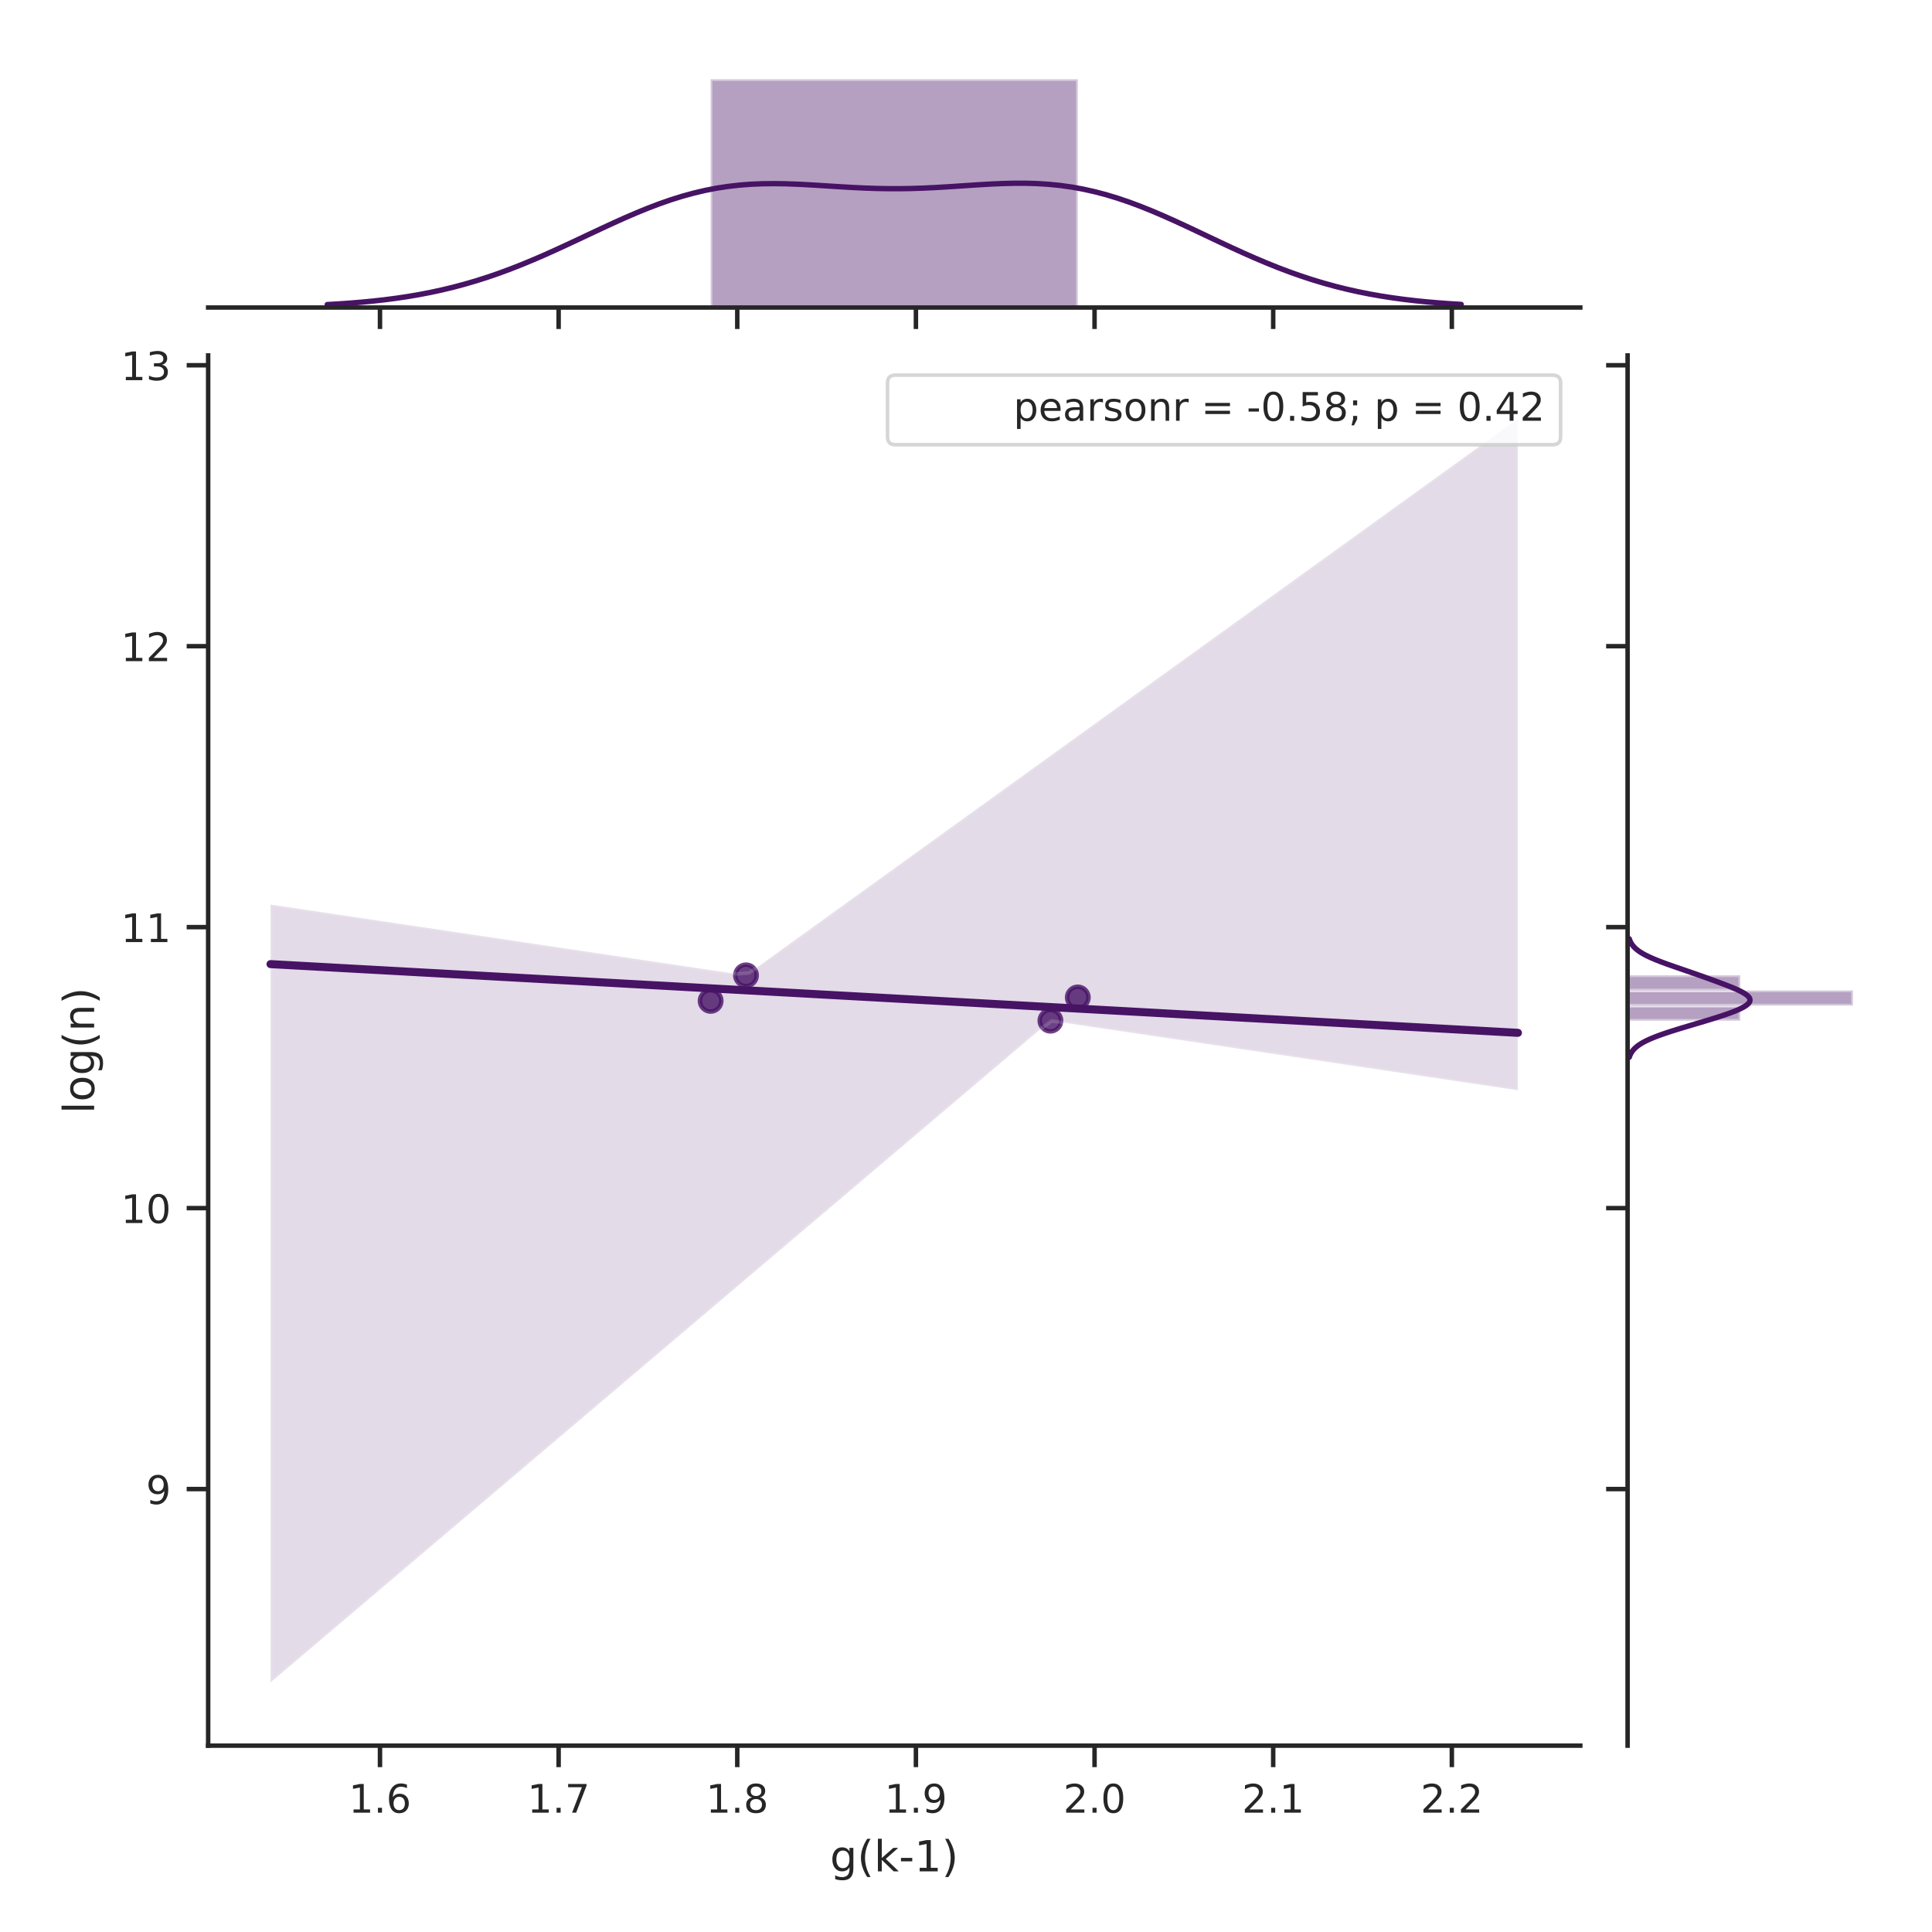 <?xml version="1.0" encoding="utf-8" standalone="no"?>
<!DOCTYPE svg PUBLIC "-//W3C//DTD SVG 1.1//EN"
  "http://www.w3.org/Graphics/SVG/1.1/DTD/svg11.dtd">
<!-- Created with matplotlib (http://matplotlib.org/) -->
<svg height="432pt" version="1.1" viewBox="0 0 432 432" width="432pt" xmlns="http://www.w3.org/2000/svg" xmlns:xlink="http://www.w3.org/1999/xlink">
 <defs>
  <style type="text/css">
*{stroke-linecap:butt;stroke-linejoin:round;}
  </style>
 </defs>
 <g id="figure_1">
  <g id="patch_1">
   <path d="M 0 432 
L 432 432 
L 432 0 
L 0 0 
z
" style="fill:#ffffff;"/>
  </g>
  <g id="axes_1">
   <g id="patch_2">
    <path d="M 46.543 390.332 
L 353.354 390.332 
L 353.354 79.482 
L 46.543 79.482 
z
" style="fill:#ffffff;"/>
   </g>
   <g id="matplotlib.axis_1">
    <g id="xtick_1">
     <g id="line2d_1">
      <defs>
       <path d="M 0 0 
L 0 4.8 
" id="m826d336841" style="stroke:#262626;"/>
      </defs>
      <g>
       <use style="fill:#262626;stroke:#262626;" x="84.964" xlink:href="#m826d336841" y="390.332"/>
      </g>
     </g>
     <g id="text_1">
      <!-- 1.6 -->
      <defs>
       <path d="M 12.406 8.297 
L 28.516 8.297 
L 28.516 63.922 
L 10.984 60.406 
L 10.984 69.391 
L 28.422 72.906 
L 38.281 72.906 
L 38.281 8.297 
L 54.391 8.297 
L 54.391 0 
L 12.406 0 
z
" id="DejaVuSans-31"/>
       <path d="M 10.688 12.406 
L 21 12.406 
L 21 0 
L 10.688 0 
z
" id="DejaVuSans-2e"/>
       <path d="M 33.016 40.375 
Q 26.375 40.375 22.484 35.828 
Q 18.609 31.297 18.609 23.391 
Q 18.609 15.531 22.484 10.953 
Q 26.375 6.391 33.016 6.391 
Q 39.656 6.391 43.531 10.953 
Q 47.406 15.531 47.406 23.391 
Q 47.406 31.297 43.531 35.828 
Q 39.656 40.375 33.016 40.375 
z
M 52.594 71.297 
L 52.594 62.312 
Q 48.875 64.062 45.094 64.984 
Q 41.312 65.922 37.594 65.922 
Q 27.828 65.922 22.672 59.328 
Q 17.531 52.734 16.797 39.406 
Q 19.672 43.656 24.016 45.922 
Q 28.375 48.188 33.594 48.188 
Q 44.578 48.188 50.953 41.516 
Q 57.328 34.859 57.328 23.391 
Q 57.328 12.156 50.688 5.359 
Q 44.047 -1.422 33.016 -1.422 
Q 20.359 -1.422 13.672 8.266 
Q 6.984 17.969 6.984 36.375 
Q 6.984 53.656 15.188 63.938 
Q 23.391 74.219 37.203 74.219 
Q 40.922 74.219 44.703 73.484 
Q 48.484 72.75 52.594 71.297 
z
" id="DejaVuSans-36"/>
      </defs>
      <g style="fill:#262626;" transform="translate(77.966 405.319)scale(0.088 -0.088)">
       <use xlink:href="#DejaVuSans-31"/>
       <use x="63.623" xlink:href="#DejaVuSans-2e"/>
       <use x="95.41" xlink:href="#DejaVuSans-36"/>
      </g>
     </g>
    </g>
    <g id="xtick_2">
     <g id="line2d_2">
      <g>
       <use style="fill:#262626;stroke:#262626;" x="124.909" xlink:href="#m826d336841" y="390.332"/>
      </g>
     </g>
     <g id="text_2">
      <!-- 1.7 -->
      <defs>
       <path d="M 8.203 72.906 
L 55.078 72.906 
L 55.078 68.703 
L 28.609 0 
L 18.312 0 
L 43.219 64.594 
L 8.203 64.594 
z
" id="DejaVuSans-37"/>
      </defs>
      <g style="fill:#262626;" transform="translate(117.912 405.319)scale(0.088 -0.088)">
       <use xlink:href="#DejaVuSans-31"/>
       <use x="63.623" xlink:href="#DejaVuSans-2e"/>
       <use x="95.41" xlink:href="#DejaVuSans-37"/>
      </g>
     </g>
    </g>
    <g id="xtick_3">
     <g id="line2d_3">
      <g>
       <use style="fill:#262626;stroke:#262626;" x="164.854" xlink:href="#m826d336841" y="390.332"/>
      </g>
     </g>
     <g id="text_3">
      <!-- 1.8 -->
      <defs>
       <path d="M 31.781 34.625 
Q 24.75 34.625 20.719 30.859 
Q 16.703 27.094 16.703 20.516 
Q 16.703 13.922 20.719 10.156 
Q 24.75 6.391 31.781 6.391 
Q 38.812 6.391 42.859 10.172 
Q 46.922 13.969 46.922 20.516 
Q 46.922 27.094 42.891 30.859 
Q 38.875 34.625 31.781 34.625 
z
M 21.922 38.812 
Q 15.578 40.375 12.031 44.719 
Q 8.5 49.078 8.5 55.328 
Q 8.5 64.062 14.719 69.141 
Q 20.953 74.219 31.781 74.219 
Q 42.672 74.219 48.875 69.141 
Q 55.078 64.062 55.078 55.328 
Q 55.078 49.078 51.531 44.719 
Q 48 40.375 41.703 38.812 
Q 48.828 37.156 52.797 32.312 
Q 56.781 27.484 56.781 20.516 
Q 56.781 9.906 50.312 4.234 
Q 43.844 -1.422 31.781 -1.422 
Q 19.734 -1.422 13.25 4.234 
Q 6.781 9.906 6.781 20.516 
Q 6.781 27.484 10.781 32.312 
Q 14.797 37.156 21.922 38.812 
z
M 18.312 54.391 
Q 18.312 48.734 21.844 45.562 
Q 25.391 42.391 31.781 42.391 
Q 38.141 42.391 41.719 45.562 
Q 45.312 48.734 45.312 54.391 
Q 45.312 60.062 41.719 63.234 
Q 38.141 66.406 31.781 66.406 
Q 25.391 66.406 21.844 63.234 
Q 18.312 60.062 18.312 54.391 
z
" id="DejaVuSans-38"/>
      </defs>
      <g style="fill:#262626;" transform="translate(157.857 405.319)scale(0.088 -0.088)">
       <use xlink:href="#DejaVuSans-31"/>
       <use x="63.623" xlink:href="#DejaVuSans-2e"/>
       <use x="95.41" xlink:href="#DejaVuSans-38"/>
      </g>
     </g>
    </g>
    <g id="xtick_4">
     <g id="line2d_4">
      <g>
       <use style="fill:#262626;stroke:#262626;" x="204.8" xlink:href="#m826d336841" y="390.332"/>
      </g>
     </g>
     <g id="text_4">
      <!-- 1.9 -->
      <defs>
       <path d="M 10.984 1.516 
L 10.984 10.5 
Q 14.703 8.734 18.5 7.812 
Q 22.312 6.891 25.984 6.891 
Q 35.75 6.891 40.891 13.453 
Q 46.047 20.016 46.781 33.406 
Q 43.953 29.203 39.594 26.953 
Q 35.25 24.703 29.984 24.703 
Q 19.047 24.703 12.672 31.312 
Q 6.297 37.938 6.297 49.422 
Q 6.297 60.641 12.938 67.422 
Q 19.578 74.219 30.609 74.219 
Q 43.266 74.219 49.922 64.516 
Q 56.594 54.828 56.594 36.375 
Q 56.594 19.141 48.406 8.859 
Q 40.234 -1.422 26.422 -1.422 
Q 22.703 -1.422 18.891 -0.688 
Q 15.094 0.047 10.984 1.516 
z
M 30.609 32.422 
Q 37.25 32.422 41.125 36.953 
Q 45.016 41.5 45.016 49.422 
Q 45.016 57.281 41.125 61.844 
Q 37.25 66.406 30.609 66.406 
Q 23.969 66.406 20.094 61.844 
Q 16.219 57.281 16.219 49.422 
Q 16.219 41.5 20.094 36.953 
Q 23.969 32.422 30.609 32.422 
z
" id="DejaVuSans-39"/>
      </defs>
      <g style="fill:#262626;" transform="translate(197.802 405.319)scale(0.088 -0.088)">
       <use xlink:href="#DejaVuSans-31"/>
       <use x="63.623" xlink:href="#DejaVuSans-2e"/>
       <use x="95.41" xlink:href="#DejaVuSans-39"/>
      </g>
     </g>
    </g>
    <g id="xtick_5">
     <g id="line2d_5">
      <g>
       <use style="fill:#262626;stroke:#262626;" x="244.745" xlink:href="#m826d336841" y="390.332"/>
      </g>
     </g>
     <g id="text_5">
      <!-- 2.0 -->
      <defs>
       <path d="M 19.188 8.297 
L 53.609 8.297 
L 53.609 0 
L 7.328 0 
L 7.328 8.297 
Q 12.938 14.109 22.625 23.891 
Q 32.328 33.688 34.812 36.531 
Q 39.547 41.844 41.422 45.531 
Q 43.312 49.219 43.312 52.781 
Q 43.312 58.594 39.234 62.25 
Q 35.156 65.922 28.609 65.922 
Q 23.969 65.922 18.812 64.312 
Q 13.672 62.703 7.812 59.422 
L 7.812 69.391 
Q 13.766 71.781 18.938 73 
Q 24.125 74.219 28.422 74.219 
Q 39.75 74.219 46.484 68.547 
Q 53.219 62.891 53.219 53.422 
Q 53.219 48.922 51.531 44.891 
Q 49.859 40.875 45.406 35.406 
Q 44.188 33.984 37.641 27.219 
Q 31.109 20.453 19.188 8.297 
z
" id="DejaVuSans-32"/>
       <path d="M 31.781 66.406 
Q 24.172 66.406 20.328 58.906 
Q 16.5 51.422 16.5 36.375 
Q 16.5 21.391 20.328 13.891 
Q 24.172 6.391 31.781 6.391 
Q 39.453 6.391 43.281 13.891 
Q 47.125 21.391 47.125 36.375 
Q 47.125 51.422 43.281 58.906 
Q 39.453 66.406 31.781 66.406 
z
M 31.781 74.219 
Q 44.047 74.219 50.516 64.516 
Q 56.984 54.828 56.984 36.375 
Q 56.984 17.969 50.516 8.266 
Q 44.047 -1.422 31.781 -1.422 
Q 19.531 -1.422 13.062 8.266 
Q 6.594 17.969 6.594 36.375 
Q 6.594 54.828 13.062 64.516 
Q 19.531 74.219 31.781 74.219 
z
" id="DejaVuSans-30"/>
      </defs>
      <g style="fill:#262626;" transform="translate(237.748 405.319)scale(0.088 -0.088)">
       <use xlink:href="#DejaVuSans-32"/>
       <use x="63.623" xlink:href="#DejaVuSans-2e"/>
       <use x="95.41" xlink:href="#DejaVuSans-30"/>
      </g>
     </g>
    </g>
    <g id="xtick_6">
     <g id="line2d_6">
      <g>
       <use style="fill:#262626;stroke:#262626;" x="284.69" xlink:href="#m826d336841" y="390.332"/>
      </g>
     </g>
     <g id="text_6">
      <!-- 2.1 -->
      <g style="fill:#262626;" transform="translate(277.693 405.319)scale(0.088 -0.088)">
       <use xlink:href="#DejaVuSans-32"/>
       <use x="63.623" xlink:href="#DejaVuSans-2e"/>
       <use x="95.41" xlink:href="#DejaVuSans-31"/>
      </g>
     </g>
    </g>
    <g id="xtick_7">
     <g id="line2d_7">
      <g>
       <use style="fill:#262626;stroke:#262626;" x="324.636" xlink:href="#m826d336841" y="390.332"/>
      </g>
     </g>
     <g id="text_7">
      <!-- 2.2 -->
      <g style="fill:#262626;" transform="translate(317.638 405.319)scale(0.088 -0.088)">
       <use xlink:href="#DejaVuSans-32"/>
       <use x="63.623" xlink:href="#DejaVuSans-2e"/>
       <use x="95.41" xlink:href="#DejaVuSans-32"/>
      </g>
     </g>
    </g>
    <g id="text_8">
     <!-- g(k-1) -->
     <defs>
      <path d="M 45.406 27.984 
Q 45.406 37.75 41.375 43.109 
Q 37.359 48.484 30.078 48.484 
Q 22.859 48.484 18.828 43.109 
Q 14.797 37.75 14.797 27.984 
Q 14.797 18.266 18.828 12.891 
Q 22.859 7.516 30.078 7.516 
Q 37.359 7.516 41.375 12.891 
Q 45.406 18.266 45.406 27.984 
z
M 54.391 6.781 
Q 54.391 -7.172 48.188 -13.984 
Q 42 -20.797 29.203 -20.797 
Q 24.469 -20.797 20.266 -20.094 
Q 16.062 -19.391 12.109 -17.922 
L 12.109 -9.188 
Q 16.062 -11.328 19.922 -12.344 
Q 23.781 -13.375 27.781 -13.375 
Q 36.625 -13.375 41.016 -8.766 
Q 45.406 -4.156 45.406 5.172 
L 45.406 9.625 
Q 42.625 4.781 38.281 2.391 
Q 33.938 0 27.875 0 
Q 17.828 0 11.672 7.656 
Q 5.516 15.328 5.516 27.984 
Q 5.516 40.672 11.672 48.328 
Q 17.828 56 27.875 56 
Q 33.938 56 38.281 53.609 
Q 42.625 51.219 45.406 46.391 
L 45.406 54.688 
L 54.391 54.688 
z
" id="DejaVuSans-67"/>
      <path d="M 31 75.875 
Q 24.469 64.656 21.281 53.656 
Q 18.109 42.672 18.109 31.391 
Q 18.109 20.125 21.312 9.062 
Q 24.516 -2 31 -13.188 
L 23.188 -13.188 
Q 15.875 -1.703 12.234 9.375 
Q 8.594 20.453 8.594 31.391 
Q 8.594 42.281 12.203 53.312 
Q 15.828 64.359 23.188 75.875 
z
" id="DejaVuSans-28"/>
      <path d="M 9.078 75.984 
L 18.109 75.984 
L 18.109 31.109 
L 44.922 54.688 
L 56.391 54.688 
L 27.391 29.109 
L 57.625 0 
L 45.906 0 
L 18.109 26.703 
L 18.109 0 
L 9.078 0 
z
" id="DejaVuSans-6b"/>
      <path d="M 4.891 31.391 
L 31.203 31.391 
L 31.203 23.391 
L 4.891 23.391 
z
" id="DejaVuSans-2d"/>
      <path d="M 8.016 75.875 
L 15.828 75.875 
Q 23.141 64.359 26.781 53.312 
Q 30.422 42.281 30.422 31.391 
Q 30.422 20.453 26.781 9.375 
Q 23.141 -1.703 15.828 -13.188 
L 8.016 -13.188 
Q 14.5 -2 17.703 9.062 
Q 20.906 20.125 20.906 31.391 
Q 20.906 42.672 17.703 53.656 
Q 14.5 64.656 8.016 75.875 
z
" id="DejaVuSans-29"/>
     </defs>
     <g style="fill:#262626;" transform="translate(185.59 418.443)scale(0.096 -0.096)">
      <use xlink:href="#DejaVuSans-67"/>
      <use x="63.477" xlink:href="#DejaVuSans-28"/>
      <use x="102.49" xlink:href="#DejaVuSans-6b"/>
      <use x="160.4" xlink:href="#DejaVuSans-2d"/>
      <use x="196.484" xlink:href="#DejaVuSans-31"/>
      <use x="260.107" xlink:href="#DejaVuSans-29"/>
     </g>
    </g>
   </g>
   <g id="matplotlib.axis_2">
    <g id="ytick_1">
     <g id="line2d_8">
      <defs>
       <path d="M 0 0 
L -4.8 0 
" id="med3e474e7f" style="stroke:#262626;"/>
      </defs>
      <g>
       <use style="fill:#262626;stroke:#262626;" x="46.543" xlink:href="#med3e474e7f" y="332.956"/>
      </g>
     </g>
     <g id="text_9">
      <!-- 9 -->
      <g style="fill:#262626;" transform="translate(32.644 336.299)scale(0.088 -0.088)">
       <use xlink:href="#DejaVuSans-39"/>
      </g>
     </g>
    </g>
    <g id="ytick_2">
     <g id="line2d_9">
      <g>
       <use style="fill:#262626;stroke:#262626;" x="46.543" xlink:href="#med3e474e7f" y="270.134"/>
      </g>
     </g>
     <g id="text_10">
      <!-- 10 -->
      <g style="fill:#262626;" transform="translate(27.045 273.477)scale(0.088 -0.088)">
       <use xlink:href="#DejaVuSans-31"/>
       <use x="63.623" xlink:href="#DejaVuSans-30"/>
      </g>
     </g>
    </g>
    <g id="ytick_3">
     <g id="line2d_10">
      <g>
       <use style="fill:#262626;stroke:#262626;" x="46.543" xlink:href="#med3e474e7f" y="207.312"/>
      </g>
     </g>
     <g id="text_11">
      <!-- 11 -->
      <g style="fill:#262626;" transform="translate(27.045 210.655)scale(0.088 -0.088)">
       <use xlink:href="#DejaVuSans-31"/>
       <use x="63.623" xlink:href="#DejaVuSans-31"/>
      </g>
     </g>
    </g>
    <g id="ytick_4">
     <g id="line2d_11">
      <g>
       <use style="fill:#262626;stroke:#262626;" x="46.543" xlink:href="#med3e474e7f" y="144.49"/>
      </g>
     </g>
     <g id="text_12">
      <!-- 12 -->
      <g style="fill:#262626;" transform="translate(27.045 147.833)scale(0.088 -0.088)">
       <use xlink:href="#DejaVuSans-31"/>
       <use x="63.623" xlink:href="#DejaVuSans-32"/>
      </g>
     </g>
    </g>
    <g id="ytick_5">
     <g id="line2d_12">
      <g>
       <use style="fill:#262626;stroke:#262626;" x="46.543" xlink:href="#med3e474e7f" y="81.668"/>
      </g>
     </g>
     <g id="text_13">
      <!-- 13 -->
      <defs>
       <path d="M 40.578 39.312 
Q 47.656 37.797 51.625 33 
Q 55.609 28.219 55.609 21.188 
Q 55.609 10.406 48.188 4.484 
Q 40.766 -1.422 27.094 -1.422 
Q 22.516 -1.422 17.656 -0.516 
Q 12.797 0.391 7.625 2.203 
L 7.625 11.719 
Q 11.719 9.328 16.594 8.109 
Q 21.484 6.891 26.812 6.891 
Q 36.078 6.891 40.938 10.547 
Q 45.797 14.203 45.797 21.188 
Q 45.797 27.641 41.281 31.266 
Q 36.766 34.906 28.719 34.906 
L 20.219 34.906 
L 20.219 43.016 
L 29.109 43.016 
Q 36.375 43.016 40.234 45.922 
Q 44.094 48.828 44.094 54.297 
Q 44.094 59.906 40.109 62.906 
Q 36.141 65.922 28.719 65.922 
Q 24.656 65.922 20.016 65.031 
Q 15.375 64.156 9.812 62.312 
L 9.812 71.094 
Q 15.438 72.656 20.344 73.438 
Q 25.25 74.219 29.594 74.219 
Q 40.828 74.219 47.359 69.109 
Q 53.906 64.016 53.906 55.328 
Q 53.906 49.266 50.438 45.094 
Q 46.969 40.922 40.578 39.312 
z
" id="DejaVuSans-33"/>
      </defs>
      <g style="fill:#262626;" transform="translate(27.045 85.011)scale(0.088 -0.088)">
       <use xlink:href="#DejaVuSans-31"/>
       <use x="63.623" xlink:href="#DejaVuSans-33"/>
      </g>
     </g>
    </g>
    <g id="text_14">
     <!-- log(n) -->
     <defs>
      <path d="M 9.422 75.984 
L 18.406 75.984 
L 18.406 0 
L 9.422 0 
z
" id="DejaVuSans-6c"/>
      <path d="M 30.609 48.391 
Q 23.391 48.391 19.188 42.75 
Q 14.984 37.109 14.984 27.297 
Q 14.984 17.484 19.156 11.844 
Q 23.344 6.203 30.609 6.203 
Q 37.797 6.203 41.984 11.859 
Q 46.188 17.531 46.188 27.297 
Q 46.188 37.016 41.984 42.703 
Q 37.797 48.391 30.609 48.391 
z
M 30.609 56 
Q 42.328 56 49.016 48.375 
Q 55.719 40.766 55.719 27.297 
Q 55.719 13.875 49.016 6.219 
Q 42.328 -1.422 30.609 -1.422 
Q 18.844 -1.422 12.172 6.219 
Q 5.516 13.875 5.516 27.297 
Q 5.516 40.766 12.172 48.375 
Q 18.844 56 30.609 56 
z
" id="DejaVuSans-6f"/>
      <path d="M 54.891 33.016 
L 54.891 0 
L 45.906 0 
L 45.906 32.719 
Q 45.906 40.484 42.875 44.328 
Q 39.844 48.188 33.797 48.188 
Q 26.516 48.188 22.312 43.547 
Q 18.109 38.922 18.109 30.906 
L 18.109 0 
L 9.078 0 
L 9.078 54.688 
L 18.109 54.688 
L 18.109 46.188 
Q 21.344 51.125 25.703 53.562 
Q 30.078 56 35.797 56 
Q 45.219 56 50.047 50.172 
Q 54.891 44.344 54.891 33.016 
z
" id="DejaVuSans-6e"/>
     </defs>
     <g style="fill:#262626;" transform="translate(21.049 249.012)rotate(-90)scale(0.096 -0.096)">
      <use xlink:href="#DejaVuSans-6c"/>
      <use x="27.783" xlink:href="#DejaVuSans-6f"/>
      <use x="88.965" xlink:href="#DejaVuSans-67"/>
      <use x="152.441" xlink:href="#DejaVuSans-28"/>
      <use x="191.455" xlink:href="#DejaVuSans-6e"/>
      <use x="254.834" xlink:href="#DejaVuSans-29"/>
     </g>
    </g>
   </g>
   <g id="PathCollection_1">
    <defs>
     <path d="M 0 2.4 
C 0.636 2.4 1.247 2.147 1.697 1.697 
C 2.147 1.247 2.4 0.636 2.4 0 
C 2.4 -0.636 2.147 -1.247 1.697 -1.697 
C 1.247 -2.147 0.636 -2.4 0 -2.4 
C -0.636 -2.4 -1.247 -2.147 -1.697 -1.697 
C -2.147 -1.247 -2.4 -0.636 -2.4 0 
C -2.4 0.636 -2.147 1.247 -1.697 1.697 
C -1.247 2.147 -0.636 2.4 0 2.4 
z
" id="m21a62c5c91" style="stroke:#471365;stroke-opacity:0.8;"/>
    </defs>
    <g clip-path="url(#pc3118f105d)">
     <use style="fill:#471365;fill-opacity:0.8;stroke:#471365;stroke-opacity:0.8;" x="240.998" xlink:href="#m21a62c5c91" y="223.03"/>
     <use style="fill:#471365;fill-opacity:0.8;stroke:#471365;stroke-opacity:0.8;" x="166.808" xlink:href="#m21a62c5c91" y="218.09"/>
     <use style="fill:#471365;fill-opacity:0.8;stroke:#471365;stroke-opacity:0.8;" x="158.899" xlink:href="#m21a62c5c91" y="223.795"/>
     <use style="fill:#471365;fill-opacity:0.8;stroke:#471365;stroke-opacity:0.8;" x="234.877" xlink:href="#m21a62c5c91" y="228.224"/>
    </g>
   </g>
   <g id="PolyCollection_1">
    <defs>
     <path d="M 60.489 -229.737 
L 60.489 -55.798 
L 63.306 -58.188 
L 66.124 -60.579 
L 68.941 -62.97 
L 71.758 -65.36 
L 74.576 -67.751 
L 77.393 -70.142 
L 80.21 -72.532 
L 83.028 -74.923 
L 85.845 -77.314 
L 88.663 -79.705 
L 91.48 -82.095 
L 94.297 -84.486 
L 97.115 -86.877 
L 99.932 -89.267 
L 102.749 -91.658 
L 105.567 -94.049 
L 108.384 -96.439 
L 111.201 -98.83 
L 114.019 -101.221 
L 116.836 -103.611 
L 119.654 -106.002 
L 122.471 -108.393 
L 125.288 -110.784 
L 128.106 -113.174 
L 130.923 -115.565 
L 133.74 -117.956 
L 136.558 -120.346 
L 139.375 -122.737 
L 142.192 -125.128 
L 145.01 -127.518 
L 147.827 -129.909 
L 150.645 -132.3 
L 153.462 -134.691 
L 156.279 -137.081 
L 159.097 -139.472 
L 161.914 -141.863 
L 164.731 -144.253 
L 167.549 -146.644 
L 170.366 -149.035 
L 173.183 -151.425 
L 176.001 -153.816 
L 178.818 -156.207 
L 181.636 -158.598 
L 184.453 -160.988 
L 187.27 -163.379 
L 190.088 -165.77 
L 192.905 -168.16 
L 195.722 -170.551 
L 198.54 -172.942 
L 201.357 -175.332 
L 204.174 -177.723 
L 206.992 -180.114 
L 209.809 -182.504 
L 212.627 -184.895 
L 215.444 -187.286 
L 218.261 -189.677 
L 221.079 -192.067 
L 223.896 -194.458 
L 226.713 -196.849 
L 229.531 -199.239 
L 232.348 -201.63 
L 235.165 -203.733 
L 237.983 -203.314 
L 240.8 -202.894 
L 243.618 -202.475 
L 246.435 -202.055 
L 249.252 -201.636 
L 252.07 -201.217 
L 254.887 -200.797 
L 257.704 -200.378 
L 260.522 -199.958 
L 263.339 -199.539 
L 266.156 -199.12 
L 268.974 -198.7 
L 271.791 -198.281 
L 274.609 -197.861 
L 277.426 -197.442 
L 280.243 -197.022 
L 283.061 -196.603 
L 285.878 -196.184 
L 288.695 -195.764 
L 291.513 -195.345 
L 294.33 -194.925 
L 297.147 -194.506 
L 299.965 -194.086 
L 302.782 -193.667 
L 305.6 -193.248 
L 308.417 -192.828 
L 311.234 -192.409 
L 314.052 -191.989 
L 316.869 -191.57 
L 319.686 -191.15 
L 322.504 -190.731 
L 325.321 -190.312 
L 328.138 -189.892 
L 330.956 -189.473 
L 333.773 -189.053 
L 336.591 -188.634 
L 339.408 -188.215 
L 339.408 -338.389 
L 339.408 -338.389 
L 336.591 -336.357 
L 333.773 -334.325 
L 330.956 -332.293 
L 328.138 -330.261 
L 325.321 -328.229 
L 322.504 -326.197 
L 319.686 -324.165 
L 316.869 -322.134 
L 314.052 -320.102 
L 311.234 -318.07 
L 308.417 -316.038 
L 305.6 -314.006 
L 302.782 -311.974 
L 299.965 -309.942 
L 297.147 -307.91 
L 294.33 -305.878 
L 291.513 -303.847 
L 288.695 -301.815 
L 285.878 -299.783 
L 283.061 -297.751 
L 280.243 -295.719 
L 277.426 -293.687 
L 274.609 -291.655 
L 271.791 -289.623 
L 268.974 -287.591 
L 266.156 -285.56 
L 263.339 -283.528 
L 260.522 -281.496 
L 257.704 -279.464 
L 254.887 -277.432 
L 252.07 -275.4 
L 249.252 -273.368 
L 246.435 -271.336 
L 243.618 -269.304 
L 240.8 -267.273 
L 237.983 -265.241 
L 235.165 -263.209 
L 232.348 -261.177 
L 229.531 -259.145 
L 226.713 -257.113 
L 223.896 -255.081 
L 221.079 -253.049 
L 218.261 -251.017 
L 215.444 -248.986 
L 212.627 -246.954 
L 209.809 -244.922 
L 206.992 -242.89 
L 204.174 -240.858 
L 201.357 -238.826 
L 198.54 -236.794 
L 195.722 -234.762 
L 192.905 -232.73 
L 190.088 -230.699 
L 187.27 -228.667 
L 184.453 -226.635 
L 181.636 -224.603 
L 178.818 -222.571 
L 176.001 -220.539 
L 173.183 -218.507 
L 170.366 -216.475 
L 167.549 -214.444 
L 164.731 -214.219 
L 161.914 -214.638 
L 159.097 -215.058 
L 156.279 -215.477 
L 153.462 -215.896 
L 150.645 -216.316 
L 147.827 -216.735 
L 145.01 -217.155 
L 142.192 -217.574 
L 139.375 -217.994 
L 136.558 -218.413 
L 133.74 -218.832 
L 130.923 -219.252 
L 128.106 -219.671 
L 125.288 -220.091 
L 122.471 -220.51 
L 119.654 -220.929 
L 116.836 -221.349 
L 114.019 -221.768 
L 111.201 -222.188 
L 108.384 -222.607 
L 105.567 -223.027 
L 102.749 -223.446 
L 99.932 -223.865 
L 97.115 -224.285 
L 94.297 -224.704 
L 91.48 -225.124 
L 88.663 -225.543 
L 85.845 -225.963 
L 83.028 -226.382 
L 80.21 -226.801 
L 77.393 -227.221 
L 74.576 -227.64 
L 71.758 -228.06 
L 68.941 -228.479 
L 66.124 -228.899 
L 63.306 -229.318 
L 60.489 -229.737 
z
" id="md4917cde15" style="stroke:#ffffff;stroke-opacity:0.15;stroke-width:0.8;"/>
    </defs>
    <g clip-path="url(#pc3118f105d)">
     <use style="fill:#471365;fill-opacity:0.15;stroke:#ffffff;stroke-opacity:0.15;stroke-width:0.8;" x="0" xlink:href="#md4917cde15" y="432"/>
    </g>
   </g>
   <g id="line2d_13">
    <path clip-path="url(#pc3118f105d)" d="M 60.489 215.579 
L 63.306 215.734 
L 66.124 215.889 
L 68.941 216.044 
L 71.758 216.199 
L 74.576 216.355 
L 77.393 216.51 
L 80.21 216.665 
L 83.028 216.82 
L 85.845 216.975 
L 88.663 217.13 
L 91.48 217.286 
L 94.297 217.441 
L 97.115 217.596 
L 99.932 217.751 
L 102.749 217.906 
L 105.567 218.062 
L 108.384 218.217 
L 111.201 218.372 
L 114.019 218.527 
L 116.836 218.682 
L 119.654 218.837 
L 122.471 218.993 
L 125.288 219.148 
L 128.106 219.303 
L 130.923 219.458 
L 133.74 219.613 
L 136.558 219.769 
L 139.375 219.924 
L 142.192 220.079 
L 145.01 220.234 
L 147.827 220.389 
L 150.645 220.544 
L 153.462 220.7 
L 156.279 220.855 
L 159.097 221.01 
L 161.914 221.165 
L 164.731 221.32 
L 167.549 221.476 
L 170.366 221.631 
L 173.183 221.786 
L 176.001 221.941 
L 178.818 222.096 
L 181.636 222.251 
L 184.453 222.407 
L 187.27 222.562 
L 190.088 222.717 
L 192.905 222.872 
L 195.722 223.027 
L 198.54 223.183 
L 201.357 223.338 
L 204.174 223.493 
L 206.992 223.648 
L 209.809 223.803 
L 212.627 223.958 
L 215.444 224.114 
L 218.261 224.269 
L 221.079 224.424 
L 223.896 224.579 
L 226.713 224.734 
L 229.531 224.89 
L 232.348 225.045 
L 235.165 225.2 
L 237.983 225.355 
L 240.8 225.51 
L 243.618 225.666 
L 246.435 225.821 
L 249.252 225.976 
L 252.07 226.131 
L 254.887 226.286 
L 257.704 226.441 
L 260.522 226.597 
L 263.339 226.752 
L 266.156 226.907 
L 268.974 227.062 
L 271.791 227.217 
L 274.609 227.373 
L 277.426 227.528 
L 280.243 227.683 
L 283.061 227.838 
L 285.878 227.993 
L 288.695 228.148 
L 291.513 228.304 
L 294.33 228.459 
L 297.147 228.614 
L 299.965 228.769 
L 302.782 228.924 
L 305.6 229.08 
L 308.417 229.235 
L 311.234 229.39 
L 314.052 229.545 
L 316.869 229.7 
L 319.686 229.855 
L 322.504 230.011 
L 325.321 230.166 
L 328.138 230.321 
L 330.956 230.476 
L 333.773 230.631 
L 336.591 230.787 
L 339.408 230.942 
" style="fill:none;stroke:#471365;stroke-linecap:round;stroke-width:1.8;"/>
   </g>
   <g id="patch_3">
    <path d="M 46.543 390.332 
L 46.543 79.482 
" style="fill:none;stroke:#262626;stroke-linecap:square;stroke-linejoin:miter;"/>
   </g>
   <g id="patch_4">
    <path d="M 46.543 390.332 
L 353.354 390.332 
" style="fill:none;stroke:#262626;stroke-linecap:square;stroke-linejoin:miter;"/>
   </g>
   <g id="legend_1">
    <g id="patch_5">
     <path d="M 200.213 99.439 
L 347.194 99.439 
Q 348.954 99.439 348.954 97.679 
L 348.954 85.642 
Q 348.954 83.882 347.194 83.882 
L 200.213 83.882 
Q 198.453 83.882 198.453 85.642 
L 198.453 97.679 
Q 198.453 99.439 200.213 99.439 
z
" style="fill:#ffffff;opacity:0.8;stroke:#cccccc;stroke-linejoin:miter;stroke-width:0.8;"/>
    </g>
    <g id="line2d_14"/>
    <g id="line2d_15"/>
    <g id="text_15">
     <!-- pearsonr = -0.58; p = 0.42 -->
     <defs>
      <path d="M 18.109 8.203 
L 18.109 -20.797 
L 9.078 -20.797 
L 9.078 54.688 
L 18.109 54.688 
L 18.109 46.391 
Q 20.953 51.266 25.266 53.625 
Q 29.594 56 35.594 56 
Q 45.562 56 51.781 48.094 
Q 58.016 40.188 58.016 27.297 
Q 58.016 14.406 51.781 6.484 
Q 45.562 -1.422 35.594 -1.422 
Q 29.594 -1.422 25.266 0.953 
Q 20.953 3.328 18.109 8.203 
z
M 48.688 27.297 
Q 48.688 37.203 44.609 42.844 
Q 40.531 48.484 33.406 48.484 
Q 26.266 48.484 22.188 42.844 
Q 18.109 37.203 18.109 27.297 
Q 18.109 17.391 22.188 11.75 
Q 26.266 6.109 33.406 6.109 
Q 40.531 6.109 44.609 11.75 
Q 48.688 17.391 48.688 27.297 
z
" id="DejaVuSans-70"/>
      <path d="M 56.203 29.594 
L 56.203 25.203 
L 14.891 25.203 
Q 15.484 15.922 20.484 11.062 
Q 25.484 6.203 34.422 6.203 
Q 39.594 6.203 44.453 7.469 
Q 49.312 8.734 54.109 11.281 
L 54.109 2.781 
Q 49.266 0.734 44.188 -0.344 
Q 39.109 -1.422 33.891 -1.422 
Q 20.797 -1.422 13.156 6.188 
Q 5.516 13.812 5.516 26.812 
Q 5.516 40.234 12.766 48.109 
Q 20.016 56 32.328 56 
Q 43.359 56 49.781 48.891 
Q 56.203 41.797 56.203 29.594 
z
M 47.219 32.234 
Q 47.125 39.594 43.094 43.984 
Q 39.062 48.391 32.422 48.391 
Q 24.906 48.391 20.391 44.141 
Q 15.875 39.891 15.188 32.172 
z
" id="DejaVuSans-65"/>
      <path d="M 34.281 27.484 
Q 23.391 27.484 19.188 25 
Q 14.984 22.516 14.984 16.5 
Q 14.984 11.719 18.141 8.906 
Q 21.297 6.109 26.703 6.109 
Q 34.188 6.109 38.703 11.406 
Q 43.219 16.703 43.219 25.484 
L 43.219 27.484 
z
M 52.203 31.203 
L 52.203 0 
L 43.219 0 
L 43.219 8.297 
Q 40.141 3.328 35.547 0.953 
Q 30.953 -1.422 24.312 -1.422 
Q 15.922 -1.422 10.953 3.297 
Q 6 8.016 6 15.922 
Q 6 25.141 12.172 29.828 
Q 18.359 34.516 30.609 34.516 
L 43.219 34.516 
L 43.219 35.406 
Q 43.219 41.609 39.141 45 
Q 35.062 48.391 27.688 48.391 
Q 23 48.391 18.547 47.266 
Q 14.109 46.141 10.016 43.891 
L 10.016 52.203 
Q 14.938 54.109 19.578 55.047 
Q 24.219 56 28.609 56 
Q 40.484 56 46.344 49.844 
Q 52.203 43.703 52.203 31.203 
z
" id="DejaVuSans-61"/>
      <path d="M 41.109 46.297 
Q 39.594 47.172 37.812 47.578 
Q 36.031 48 33.891 48 
Q 26.266 48 22.188 43.047 
Q 18.109 38.094 18.109 28.812 
L 18.109 0 
L 9.078 0 
L 9.078 54.688 
L 18.109 54.688 
L 18.109 46.188 
Q 20.953 51.172 25.484 53.578 
Q 30.031 56 36.531 56 
Q 37.453 56 38.578 55.875 
Q 39.703 55.766 41.062 55.516 
z
" id="DejaVuSans-72"/>
      <path d="M 44.281 53.078 
L 44.281 44.578 
Q 40.484 46.531 36.375 47.5 
Q 32.281 48.484 27.875 48.484 
Q 21.188 48.484 17.844 46.438 
Q 14.5 44.391 14.5 40.281 
Q 14.5 37.156 16.891 35.375 
Q 19.281 33.594 26.516 31.984 
L 29.594 31.297 
Q 39.156 29.25 43.188 25.516 
Q 47.219 21.781 47.219 15.094 
Q 47.219 7.469 41.188 3.016 
Q 35.156 -1.422 24.609 -1.422 
Q 20.219 -1.422 15.453 -0.562 
Q 10.688 0.297 5.422 2 
L 5.422 11.281 
Q 10.406 8.688 15.234 7.391 
Q 20.062 6.109 24.812 6.109 
Q 31.156 6.109 34.562 8.281 
Q 37.984 10.453 37.984 14.406 
Q 37.984 18.062 35.516 20.016 
Q 33.062 21.969 24.703 23.781 
L 21.578 24.516 
Q 13.234 26.266 9.516 29.906 
Q 5.812 33.547 5.812 39.891 
Q 5.812 47.609 11.281 51.797 
Q 16.75 56 26.812 56 
Q 31.781 56 36.172 55.266 
Q 40.578 54.547 44.281 53.078 
z
" id="DejaVuSans-73"/>
      <path id="DejaVuSans-20"/>
      <path d="M 10.594 45.406 
L 73.188 45.406 
L 73.188 37.203 
L 10.594 37.203 
z
M 10.594 25.484 
L 73.188 25.484 
L 73.188 17.188 
L 10.594 17.188 
z
" id="DejaVuSans-3d"/>
      <path d="M 10.797 72.906 
L 49.516 72.906 
L 49.516 64.594 
L 19.828 64.594 
L 19.828 46.734 
Q 21.969 47.469 24.109 47.828 
Q 26.266 48.188 28.422 48.188 
Q 40.625 48.188 47.75 41.5 
Q 54.891 34.812 54.891 23.391 
Q 54.891 11.625 47.562 5.094 
Q 40.234 -1.422 26.906 -1.422 
Q 22.312 -1.422 17.547 -0.641 
Q 12.797 0.141 7.719 1.703 
L 7.719 11.625 
Q 12.109 9.234 16.797 8.062 
Q 21.484 6.891 26.703 6.891 
Q 35.156 6.891 40.078 11.328 
Q 45.016 15.766 45.016 23.391 
Q 45.016 31 40.078 35.438 
Q 35.156 39.891 26.703 39.891 
Q 22.75 39.891 18.812 39.016 
Q 14.891 38.141 10.797 36.281 
z
" id="DejaVuSans-35"/>
      <path d="M 11.719 51.703 
L 22.016 51.703 
L 22.016 39.312 
L 11.719 39.312 
z
M 11.719 12.406 
L 22.016 12.406 
L 22.016 4 
L 14.016 -11.625 
L 7.719 -11.625 
L 11.719 4 
z
" id="DejaVuSans-3b"/>
      <path d="M 37.797 64.312 
L 12.891 25.391 
L 37.797 25.391 
z
M 35.203 72.906 
L 47.609 72.906 
L 47.609 25.391 
L 58.016 25.391 
L 58.016 17.188 
L 47.609 17.188 
L 47.609 0 
L 37.797 0 
L 37.797 17.188 
L 4.891 17.188 
L 4.891 26.703 
z
" id="DejaVuSans-34"/>
     </defs>
     <g style="fill:#262626;" transform="translate(226.613 94.088)scale(0.088 -0.088)">
      <use xlink:href="#DejaVuSans-70"/>
      <use x="63.477" xlink:href="#DejaVuSans-65"/>
      <use x="125" xlink:href="#DejaVuSans-61"/>
      <use x="186.279" xlink:href="#DejaVuSans-72"/>
      <use x="227.393" xlink:href="#DejaVuSans-73"/>
      <use x="279.492" xlink:href="#DejaVuSans-6f"/>
      <use x="340.674" xlink:href="#DejaVuSans-6e"/>
      <use x="404.053" xlink:href="#DejaVuSans-72"/>
      <use x="445.166" xlink:href="#DejaVuSans-20"/>
      <use x="476.953" xlink:href="#DejaVuSans-3d"/>
      <use x="560.742" xlink:href="#DejaVuSans-20"/>
      <use x="592.529" xlink:href="#DejaVuSans-2d"/>
      <use x="628.613" xlink:href="#DejaVuSans-30"/>
      <use x="692.236" xlink:href="#DejaVuSans-2e"/>
      <use x="724.023" xlink:href="#DejaVuSans-35"/>
      <use x="787.646" xlink:href="#DejaVuSans-38"/>
      <use x="851.27" xlink:href="#DejaVuSans-3b"/>
      <use x="884.961" xlink:href="#DejaVuSans-20"/>
      <use x="916.748" xlink:href="#DejaVuSans-70"/>
      <use x="980.225" xlink:href="#DejaVuSans-20"/>
      <use x="1012.012" xlink:href="#DejaVuSans-3d"/>
      <use x="1095.801" xlink:href="#DejaVuSans-20"/>
      <use x="1127.588" xlink:href="#DejaVuSans-30"/>
      <use x="1191.211" xlink:href="#DejaVuSans-2e"/>
      <use x="1222.998" xlink:href="#DejaVuSans-34"/>
      <use x="1286.621" xlink:href="#DejaVuSans-32"/>
     </g>
    </g>
   </g>
  </g>
  <g id="axes_2">
   <g id="patch_6">
    <path d="M 46.543 68.763 
L 353.354 68.763 
L 353.354 15.168 
L 46.543 15.168 
z
" style="fill:#ffffff;"/>
   </g>
   <g id="matplotlib.axis_3">
    <g id="xtick_8">
     <g id="line2d_16">
      <g>
       <use style="fill:#262626;stroke:#262626;" x="84.964" xlink:href="#m826d336841" y="68.763"/>
      </g>
     </g>
    </g>
    <g id="xtick_9">
     <g id="line2d_17">
      <g>
       <use style="fill:#262626;stroke:#262626;" x="124.909" xlink:href="#m826d336841" y="68.763"/>
      </g>
     </g>
    </g>
    <g id="xtick_10">
     <g id="line2d_18">
      <g>
       <use style="fill:#262626;stroke:#262626;" x="164.854" xlink:href="#m826d336841" y="68.763"/>
      </g>
     </g>
    </g>
    <g id="xtick_11">
     <g id="line2d_19">
      <g>
       <use style="fill:#262626;stroke:#262626;" x="204.8" xlink:href="#m826d336841" y="68.763"/>
      </g>
     </g>
    </g>
    <g id="xtick_12">
     <g id="line2d_20">
      <g>
       <use style="fill:#262626;stroke:#262626;" x="244.745" xlink:href="#m826d336841" y="68.763"/>
      </g>
     </g>
    </g>
    <g id="xtick_13">
     <g id="line2d_21">
      <g>
       <use style="fill:#262626;stroke:#262626;" x="284.69" xlink:href="#m826d336841" y="68.763"/>
      </g>
     </g>
    </g>
    <g id="xtick_14">
     <g id="line2d_22">
      <g>
       <use style="fill:#262626;stroke:#262626;" x="324.636" xlink:href="#m826d336841" y="68.763"/>
      </g>
     </g>
    </g>
   </g>
   <g id="matplotlib.axis_4">
    <g id="ytick_6"/>
    <g id="ytick_7"/>
    <g id="ytick_8"/>
   </g>
   <g id="patch_7">
    <path clip-path="url(#p7a3aa27633)" d="M 158.899 68.763 
L 240.998 68.763 
L 240.998 17.72 
L 158.899 17.72 
z
" style="fill:#471365;opacity:0.4;stroke:#ffffff;stroke-linejoin:miter;stroke-width:0.8;"/>
   </g>
   <g id="line2d_23">
    <path clip-path="url(#p7a3aa27633)" d="M 73.167 68.103 
L 75.728 67.953 
L 78.29 67.775 
L 80.851 67.564 
L 83.412 67.318 
L 85.973 67.03 
L 88.535 66.698 
L 91.096 66.317 
L 93.657 65.882 
L 96.218 65.39 
L 98.779 64.837 
L 101.341 64.221 
L 103.902 63.539 
L 106.463 62.79 
L 109.024 61.974 
L 111.586 61.092 
L 114.147 60.145 
L 116.708 59.138 
L 119.269 58.077 
L 121.831 56.967 
L 124.392 55.816 
L 126.953 54.636 
L 129.514 53.436 
L 132.076 52.229 
L 134.637 51.027 
L 137.198 49.844 
L 139.759 48.693 
L 142.321 47.589 
L 144.882 46.544 
L 147.443 45.57 
L 150.004 44.677 
L 152.566 43.876 
L 155.127 43.172 
L 157.688 42.57 
L 160.249 42.074 
L 162.81 41.681 
L 165.372 41.39 
L 167.933 41.195 
L 170.494 41.088 
L 173.055 41.059 
L 175.617 41.096 
L 178.178 41.186 
L 180.739 41.315 
L 183.3 41.468 
L 185.862 41.632 
L 188.423 41.793 
L 190.984 41.939 
L 193.545 42.058 
L 196.107 42.144 
L 198.668 42.189 
L 201.229 42.191 
L 203.79 42.149 
L 206.352 42.066 
L 208.913 41.947 
L 211.474 41.799 
L 214.035 41.632 
L 216.596 41.459 
L 219.158 41.292 
L 221.719 41.146 
L 224.28 41.035 
L 226.841 40.974 
L 229.403 40.975 
L 231.964 41.052 
L 234.525 41.215 
L 237.086 41.472 
L 239.648 41.831 
L 242.209 42.295 
L 244.77 42.865 
L 247.331 43.539 
L 249.893 44.314 
L 252.454 45.183 
L 255.015 46.138 
L 257.576 47.169 
L 260.138 48.263 
L 262.699 49.407 
L 265.26 50.589 
L 267.821 51.795 
L 270.383 53.009 
L 272.944 54.221 
L 275.505 55.416 
L 278.066 56.584 
L 280.627 57.714 
L 283.189 58.797 
L 285.75 59.827 
L 288.311 60.798 
L 290.872 61.704 
L 293.434 62.545 
L 295.995 63.318 
L 298.556 64.022 
L 301.117 64.66 
L 303.679 65.234 
L 306.24 65.745 
L 308.801 66.197 
L 311.362 66.595 
L 313.924 66.942 
L 316.485 67.242 
L 319.046 67.5 
L 321.607 67.721 
L 324.169 67.908 
L 326.73 68.066 
" style="fill:none;stroke:#471365;stroke-linecap:round;stroke-width:1.2;"/>
   </g>
   <g id="patch_8">
    <path d="M 46.543 68.763 
L 353.354 68.763 
" style="fill:none;stroke:#262626;stroke-linecap:square;stroke-linejoin:miter;"/>
   </g>
  </g>
  <g id="axes_3">
   <g id="patch_9">
    <path d="M 363.934 390.332 
L 416.832 390.332 
L 416.832 79.482 
L 363.934 79.482 
z
" style="fill:#ffffff;"/>
   </g>
   <g id="matplotlib.axis_5">
    <g id="xtick_15"/>
    <g id="xtick_16"/>
   </g>
   <g id="matplotlib.axis_6">
    <g id="ytick_9">
     <g id="line2d_24">
      <g>
       <use style="fill:#262626;stroke:#262626;" x="363.934" xlink:href="#med3e474e7f" y="332.956"/>
      </g>
     </g>
    </g>
    <g id="ytick_10">
     <g id="line2d_25">
      <g>
       <use style="fill:#262626;stroke:#262626;" x="363.934" xlink:href="#med3e474e7f" y="270.134"/>
      </g>
     </g>
    </g>
    <g id="ytick_11">
     <g id="line2d_26">
      <g>
       <use style="fill:#262626;stroke:#262626;" x="363.934" xlink:href="#med3e474e7f" y="207.312"/>
      </g>
     </g>
    </g>
    <g id="ytick_12">
     <g id="line2d_27">
      <g>
       <use style="fill:#262626;stroke:#262626;" x="363.934" xlink:href="#med3e474e7f" y="144.49"/>
      </g>
     </g>
    </g>
    <g id="ytick_13">
     <g id="line2d_28">
      <g>
       <use style="fill:#262626;stroke:#262626;" x="363.934" xlink:href="#med3e474e7f" y="81.668"/>
      </g>
     </g>
    </g>
   </g>
   <g id="patch_10">
    <path clip-path="url(#p6280813d37)" d="M 363.934 228.224 
L 389.123 228.224 
L 389.123 224.846 
L 363.934 224.846 
z
" style="fill:#471365;opacity:0.4;stroke:#ffffff;stroke-linejoin:miter;stroke-width:0.8;"/>
   </g>
   <g id="patch_11">
    <path clip-path="url(#p6280813d37)" d="M 363.934 224.846 
L 414.313 224.846 
L 414.313 221.468 
L 363.934 221.468 
z
" style="fill:#471365;opacity:0.4;stroke:#ffffff;stroke-linejoin:miter;stroke-width:0.8;"/>
   </g>
   <g id="patch_12">
    <path clip-path="url(#p6280813d37)" d="M 363.934 221.468 
L 389.123 221.468 
L 389.123 218.09 
L 363.934 218.09 
z
" style="fill:#471365;opacity:0.4;stroke:#ffffff;stroke-linejoin:miter;stroke-width:0.8;"/>
   </g>
   <g id="line2d_29">
    <path clip-path="url(#p6280813d37)" d="M 364.308 236.398 
L 364.399 236.13 
L 364.509 235.863 
L 364.64 235.595 
L 364.795 235.328 
L 364.976 235.06 
L 365.187 234.793 
L 365.431 234.525 
L 365.71 234.258 
L 366.027 233.99 
L 366.383 233.723 
L 366.782 233.455 
L 367.225 233.188 
L 367.712 232.92 
L 368.244 232.653 
L 368.821 232.385 
L 369.442 232.118 
L 370.105 231.85 
L 370.808 231.583 
L 371.549 231.316 
L 372.323 231.048 
L 373.128 230.781 
L 373.959 230.513 
L 374.813 230.246 
L 375.684 229.978 
L 376.569 229.711 
L 377.463 229.443 
L 378.362 229.176 
L 379.263 228.908 
L 380.162 228.641 
L 381.055 228.373 
L 381.939 228.106 
L 382.811 227.838 
L 383.666 227.571 
L 384.502 227.303 
L 385.314 227.036 
L 386.097 226.768 
L 386.848 226.501 
L 387.56 226.233 
L 388.228 225.966 
L 388.845 225.698 
L 389.407 225.431 
L 389.906 225.163 
L 390.337 224.896 
L 390.695 224.628 
L 390.973 224.361 
L 391.17 224.093 
L 391.281 223.826 
L 391.307 223.558 
L 391.246 223.291 
L 391.101 223.023 
L 390.875 222.756 
L 390.572 222.488 
L 390.197 222.221 
L 389.758 221.954 
L 389.261 221.686 
L 388.714 221.419 
L 388.124 221.151 
L 387.499 220.884 
L 386.845 220.616 
L 386.168 220.349 
L 385.474 220.081 
L 384.766 219.814 
L 384.047 219.546 
L 383.32 219.279 
L 382.586 219.011 
L 381.846 218.744 
L 381.1 218.476 
L 380.348 218.209 
L 379.59 217.941 
L 378.826 217.674 
L 378.056 217.406 
L 377.282 217.139 
L 376.504 216.871 
L 375.726 216.604 
L 374.95 216.336 
L 374.178 216.069 
L 373.416 215.801 
L 372.667 215.534 
L 371.935 215.266 
L 371.224 214.999 
L 370.539 214.731 
L 369.884 214.464 
L 369.262 214.196 
L 368.676 213.929 
L 368.128 213.661 
L 367.619 213.394 
L 367.152 213.126 
L 366.725 212.859 
L 366.339 212.591 
L 365.992 212.324 
L 365.683 212.057 
L 365.411 211.789 
L 365.172 211.522 
L 364.965 211.254 
L 364.786 210.987 
L 364.634 210.719 
L 364.505 210.452 
L 364.396 210.184 
L 364.305 209.917 
" style="fill:none;stroke:#471365;stroke-linecap:round;stroke-width:1.2;"/>
   </g>
   <g id="patch_13">
    <path d="M 363.934 390.332 
L 363.934 79.482 
" style="fill:none;stroke:#262626;stroke-linecap:square;stroke-linejoin:miter;"/>
   </g>
  </g>
 </g>
 <defs>
  <clipPath id="pc3118f105d">
   <rect height="310.85" width="306.811" x="46.543" y="79.482"/>
  </clipPath>
  <clipPath id="p7a3aa27633">
   <rect height="53.595" width="306.811" x="46.543" y="15.168"/>
  </clipPath>
  <clipPath id="p6280813d37">
   <rect height="310.85" width="52.898" x="363.934" y="79.482"/>
  </clipPath>
 </defs>
</svg>

